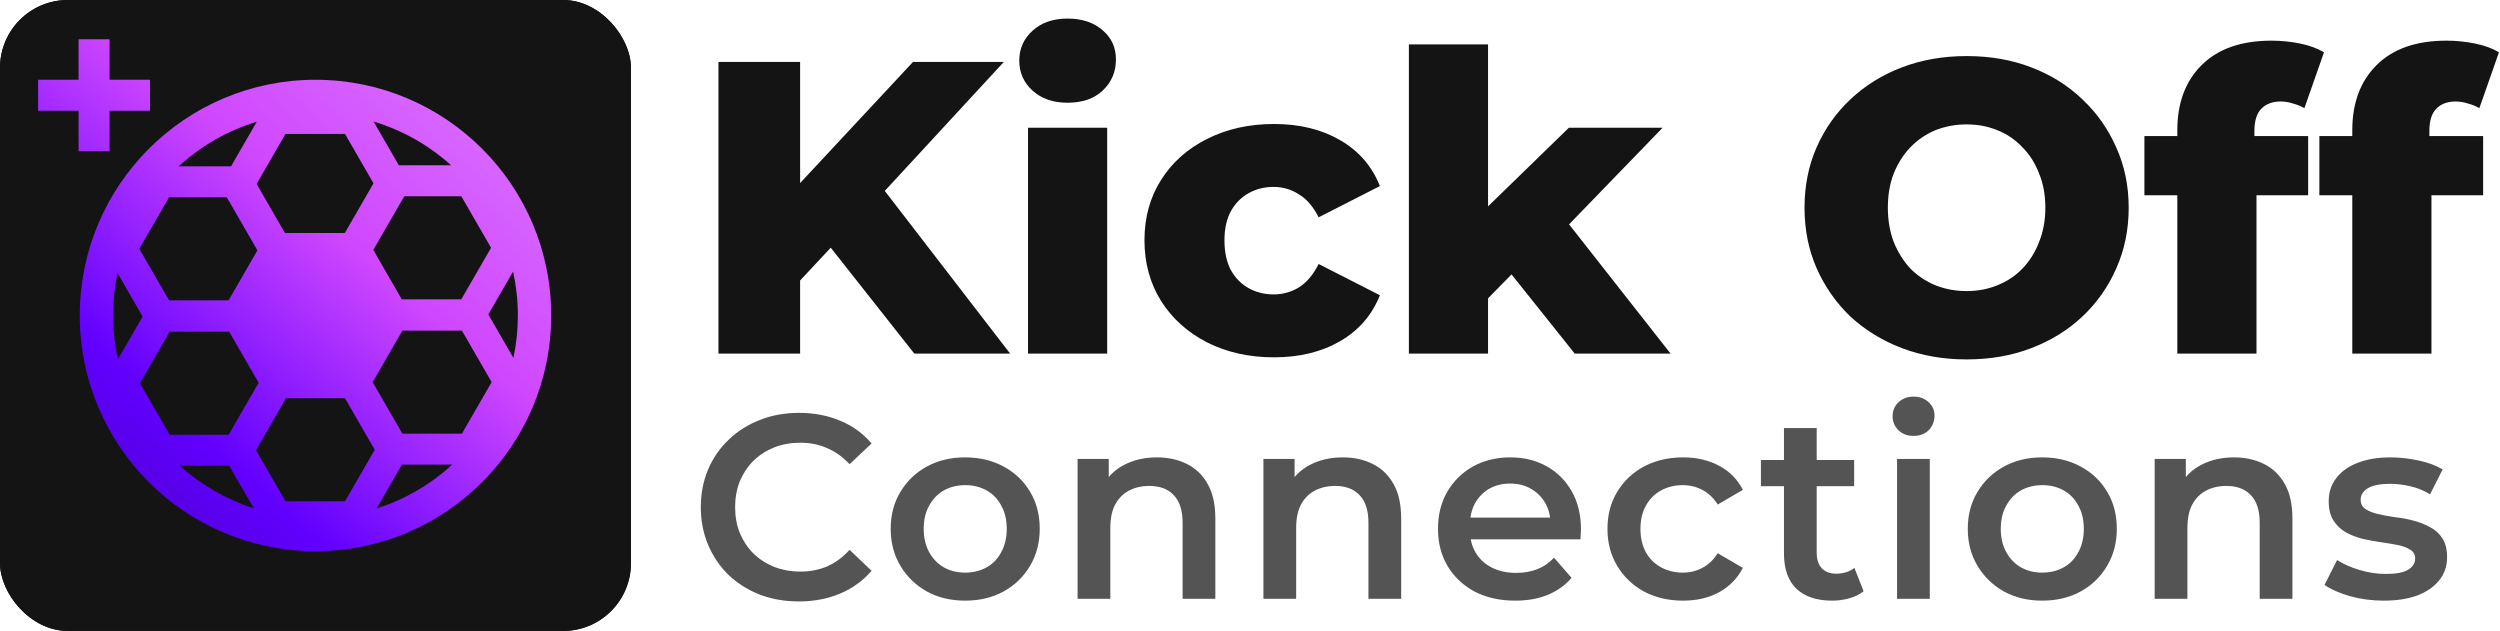 <svg width="2100" height="530" viewBox="0 0 2100 530" fill="none" xmlns="http://www.w3.org/2000/svg">
<path d="M665.45 242.75L661.6 165.05L766.95 52H843.25L738.25 165.75L699.75 206L665.45 242.75ZM603.5 297V52H672.1V297H603.5ZM768 297L688.2 195.85L733.35 147.55L848.5 297H768ZM863.534 297V107.3H930.034V297H863.534ZM896.784 86.3C884.65 86.3 874.85 82.917 867.384 76.15C859.917 69.383 856.184 60.983 856.184 50.95C856.184 40.917 859.917 32.517 867.384 25.75C874.85 18.983 884.65 15.6 896.784 15.6C908.917 15.6 918.717 18.867 926.184 25.4C933.65 31.7 937.384 39.867 937.384 49.9C937.384 60.4 933.65 69.15 926.184 76.15C918.95 82.917 909.15 86.3 896.784 86.3ZM1070.2 300.15C1049.2 300.15 1030.42 295.95 1013.85 287.55C997.517 279.15 984.684 267.6 975.35 252.9C966.017 237.967 961.35 220.933 961.35 201.8C961.35 182.667 966.017 165.75 975.35 151.05C984.684 136.35 997.517 124.917 1013.85 116.75C1030.42 108.35 1049.2 104.15 1070.2 104.15C1091.67 104.15 1110.22 108.7 1125.85 117.8C1141.48 126.9 1152.57 139.733 1159.1 156.3L1107.65 182.55C1103.22 173.683 1097.73 167.267 1091.2 163.3C1084.67 159.1 1077.55 157 1069.85 157C1062.15 157 1055.15 158.75 1048.85 162.25C1042.55 165.75 1037.53 170.883 1033.8 177.65C1030.3 184.183 1028.55 192.233 1028.55 201.8C1028.55 211.6 1030.3 219.883 1033.8 226.65C1037.53 233.417 1042.55 238.55 1048.85 242.05C1055.15 245.55 1062.15 247.3 1069.85 247.3C1077.55 247.3 1084.67 245.317 1091.2 241.35C1097.73 237.15 1103.22 230.617 1107.65 221.75L1159.1 248C1152.57 264.567 1141.48 277.4 1125.85 286.5C1110.22 295.6 1091.67 300.15 1070.2 300.15ZM1238.76 262L1240.51 182.55L1317.86 107.3H1396.61L1310.86 195.85L1276.91 223.15L1238.76 262ZM1183.46 297V37.3H1249.96V297H1183.46ZM1322.76 297L1264.66 224.2L1305.96 173.1L1403.26 297H1322.76ZM1651.95 301.9C1632.35 301.9 1614.27 298.75 1597.7 292.45C1581.14 286.15 1566.67 277.283 1554.3 265.85C1542.17 254.183 1532.72 240.65 1525.95 225.25C1519.19 209.85 1515.8 192.933 1515.8 174.5C1515.8 156.067 1519.19 139.15 1525.95 123.75C1532.72 108.35 1542.17 94.933 1554.3 83.5C1566.67 71.833 1581.14 62.85 1597.7 56.55C1614.27 50.25 1632.35 47.1 1651.95 47.1C1671.79 47.1 1689.87 50.25 1706.2 56.55C1722.77 62.85 1737.12 71.833 1749.25 83.5C1761.39 94.933 1770.84 108.35 1777.6 123.75C1784.6 139.15 1788.1 156.067 1788.1 174.5C1788.1 192.933 1784.6 209.967 1777.6 225.6C1770.84 241 1761.39 254.417 1749.25 265.85C1737.12 277.283 1722.77 286.15 1706.2 292.45C1689.87 298.75 1671.79 301.9 1651.95 301.9ZM1651.95 244.5C1661.29 244.5 1669.92 242.867 1677.85 239.6C1686.02 236.333 1693.02 231.667 1698.85 225.6C1704.92 219.3 1709.59 211.833 1712.85 203.2C1716.35 194.567 1718.1 185 1718.1 174.5C1718.1 163.767 1716.35 154.2 1712.85 145.8C1709.59 137.167 1704.92 129.817 1698.85 123.75C1693.02 117.45 1686.02 112.667 1677.85 109.4C1669.92 106.133 1661.29 104.5 1651.95 104.5C1642.62 104.5 1633.87 106.133 1625.7 109.4C1617.77 112.667 1610.77 117.45 1604.7 123.75C1598.87 129.817 1594.2 137.167 1590.7 145.8C1587.44 154.2 1585.8 163.767 1585.8 174.5C1585.8 185 1587.44 194.567 1590.7 203.2C1594.2 211.833 1598.87 219.3 1604.7 225.6C1610.77 231.667 1617.77 236.333 1625.7 239.6C1633.87 242.867 1642.62 244.5 1651.95 244.5ZM1828.95 297V109.4C1828.95 86.533 1835.72 68.333 1849.25 54.8C1863.02 41.033 1882.62 34.15 1908.05 34.15C1916.22 34.15 1924.27 34.967 1932.2 36.6C1940.13 38.233 1946.78 40.683 1952.15 43.95L1935.7 90.85C1932.9 89.217 1929.75 87.933 1926.25 87C1922.75 85.833 1919.25 85.25 1915.75 85.25C1908.75 85.25 1903.27 87.35 1899.3 91.55C1895.57 95.517 1893.7 101.7 1893.7 110.1V123.75L1895.45 151.4V297H1828.95ZM1801.3 164V114.3H1938.85V164H1801.3ZM1975.92 297V109.4C1975.92 86.533 1982.69 68.333 1996.22 54.8C2009.99 41.033 2029.59 34.15 2055.02 34.15C2063.19 34.15 2071.24 34.967 2079.17 36.6C2087.1 38.233 2093.75 40.683 2099.12 43.95L2082.67 90.85C2079.87 89.217 2076.72 87.933 2073.22 87C2069.72 85.833 2066.22 85.25 2062.72 85.25C2055.72 85.25 2050.24 87.35 2046.27 91.55C2042.54 95.517 2040.67 101.7 2040.67 110.1V123.75L2042.42 151.4V297H1975.92ZM1948.27 164V114.3H2085.82V164H1948.27Z" fill="#151414"/>
<path d="M670.96 505.2C659.227 505.2 648.3 503.293 638.18 499.48C628.207 495.52 619.48 490.02 612 482.98C604.667 475.793 598.947 467.36 594.84 457.68C590.733 448 588.68 437.44 588.68 426C588.68 414.56 590.733 404 594.84 394.32C598.947 384.64 604.74 376.28 612.22 369.24C619.7 362.053 628.427 356.553 638.4 352.74C648.373 348.78 659.3 346.8 671.18 346.8C683.793 346.8 695.307 349 705.72 353.4C716.133 357.653 724.933 364.033 732.12 372.54L713.64 389.92C708.067 383.907 701.833 379.433 694.94 376.5C688.047 373.42 680.567 371.88 672.5 371.88C664.433 371.88 657.027 373.2 650.28 375.84C643.68 378.48 637.887 382.22 632.9 387.06C628.06 391.9 624.247 397.62 621.46 404.22C618.82 410.82 617.5 418.08 617.5 426C617.5 433.92 618.82 441.18 621.46 447.78C624.247 454.38 628.06 460.1 632.9 464.94C637.887 469.78 643.68 473.52 650.28 476.16C657.027 478.8 664.433 480.12 672.5 480.12C680.567 480.12 688.047 478.653 694.94 475.72C701.833 472.64 708.067 468.02 713.64 461.86L732.12 479.46C724.933 487.82 716.133 494.2 705.72 498.6C695.307 503 683.72 505.2 670.96 505.2ZM810.672 504.54C798.645 504.54 787.939 501.973 778.552 496.84C769.165 491.56 761.759 484.373 756.332 475.28C750.905 466.187 748.192 455.847 748.192 444.26C748.192 432.527 750.905 422.187 756.332 413.24C761.759 404.147 769.165 397.033 778.552 391.9C787.939 386.767 798.645 384.2 810.672 384.2C822.845 384.2 833.625 386.767 843.012 391.9C852.545 397.033 859.952 404.073 865.232 413.02C870.659 421.967 873.372 432.38 873.372 444.26C873.372 455.847 870.659 466.187 865.232 475.28C859.952 484.373 852.545 491.56 843.012 496.84C833.625 501.973 822.845 504.54 810.672 504.54ZM810.672 481C817.419 481 823.432 479.533 828.712 476.6C833.992 473.667 838.099 469.413 841.032 463.84C844.112 458.267 845.652 451.74 845.652 444.26C845.652 436.633 844.112 430.107 841.032 424.68C838.099 419.107 833.992 414.853 828.712 411.92C823.432 408.987 817.492 407.52 810.892 407.52C804.145 407.52 798.132 408.987 792.852 411.92C787.719 414.853 783.612 419.107 780.532 424.68C777.452 430.107 775.912 436.633 775.912 444.26C775.912 451.74 777.452 458.267 780.532 463.84C783.612 469.413 787.719 473.667 792.852 476.6C798.132 479.533 804.072 481 810.672 481ZM971.829 384.2C981.216 384.2 989.576 386.033 996.909 389.7C1004.39 393.367 1010.26 399.013 1014.51 406.64C1018.76 414.12 1020.89 423.8 1020.89 435.68V503H993.389V439.2C993.389 428.787 990.896 421.013 985.909 415.88C981.069 410.747 974.249 408.18 965.449 408.18C958.996 408.18 953.276 409.5 948.289 412.14C943.302 414.78 939.416 418.74 936.629 424.02C933.989 429.153 932.669 435.68 932.669 443.6V503H905.169V385.52H931.349V417.2L926.729 407.52C930.836 400.04 936.776 394.32 944.549 390.36C952.469 386.253 961.562 384.2 971.829 384.2ZM1127.93 384.2C1137.32 384.2 1145.68 386.033 1153.01 389.7C1160.49 393.367 1166.36 399.013 1170.61 406.64C1174.87 414.12 1176.99 423.8 1176.99 435.68V503H1149.49V439.2C1149.49 428.787 1147 421.013 1142.01 415.88C1137.17 410.747 1130.35 408.18 1121.55 408.18C1115.1 408.18 1109.38 409.5 1104.39 412.14C1099.41 414.78 1095.52 418.74 1092.73 424.02C1090.09 429.153 1088.77 435.68 1088.77 443.6V503H1061.27V385.52H1087.45V417.2L1082.83 407.52C1086.94 400.04 1092.88 394.32 1100.65 390.36C1108.57 386.253 1117.67 384.2 1127.93 384.2ZM1272.81 504.54C1259.76 504.54 1248.32 501.973 1238.49 496.84C1228.81 491.56 1221.26 484.373 1215.83 475.28C1210.55 466.187 1207.91 455.847 1207.91 444.26C1207.91 432.527 1210.48 422.187 1215.61 413.24C1220.89 404.147 1228.08 397.033 1237.17 391.9C1246.41 386.767 1256.9 384.2 1268.63 384.2C1280.07 384.2 1290.27 386.693 1299.21 391.68C1308.16 396.667 1315.2 403.707 1320.33 412.8C1325.47 421.893 1328.03 432.6 1328.03 444.92C1328.03 446.093 1327.96 447.413 1327.81 448.88C1327.81 450.347 1327.74 451.74 1327.59 453.06H1229.69V434.8H1313.07L1302.29 440.52C1302.44 433.773 1301.05 427.833 1298.11 422.7C1295.18 417.567 1291.15 413.533 1286.01 410.6C1281.03 407.667 1275.23 406.2 1268.63 406.2C1261.89 406.2 1255.95 407.667 1250.81 410.6C1245.83 413.533 1241.87 417.64 1238.93 422.92C1236.15 428.053 1234.75 434.14 1234.75 441.18V445.58C1234.75 452.62 1236.37 458.853 1239.59 464.28C1242.82 469.707 1247.37 473.887 1253.23 476.82C1259.1 479.753 1265.85 481.22 1273.47 481.22C1280.07 481.22 1286.01 480.193 1291.29 478.14C1296.57 476.087 1301.27 472.86 1305.37 468.46L1320.11 485.4C1314.83 491.56 1308.16 496.327 1300.09 499.7C1292.17 502.927 1283.08 504.54 1272.81 504.54ZM1413.85 504.54C1401.53 504.54 1390.53 501.973 1380.85 496.84C1371.32 491.56 1363.84 484.373 1358.41 475.28C1352.98 466.187 1350.27 455.847 1350.27 444.26C1350.27 432.527 1352.98 422.187 1358.41 413.24C1363.84 404.147 1371.32 397.033 1380.85 391.9C1390.53 386.767 1401.53 384.2 1413.85 384.2C1425.29 384.2 1435.34 386.547 1443.99 391.24C1452.79 395.787 1459.46 402.533 1464.01 411.48L1442.89 423.8C1439.37 418.227 1435.04 414.12 1429.91 411.48C1424.92 408.84 1419.5 407.52 1413.63 407.52C1406.88 407.52 1400.8 408.987 1395.37 411.92C1389.94 414.853 1385.69 419.107 1382.61 424.68C1379.53 430.107 1377.99 436.633 1377.99 444.26C1377.99 451.887 1379.53 458.487 1382.61 464.06C1385.69 469.487 1389.94 473.667 1395.37 476.6C1400.8 479.533 1406.88 481 1413.63 481C1419.5 481 1424.92 479.68 1429.91 477.04C1435.04 474.4 1439.37 470.293 1442.89 464.72L1464.01 477.04C1459.46 485.84 1452.79 492.66 1443.99 497.5C1435.34 502.193 1425.29 504.54 1413.85 504.54ZM1539.01 504.54C1526.1 504.54 1516.13 501.24 1509.09 494.64C1502.05 487.893 1498.53 477.993 1498.53 464.94V359.56H1526.03V464.28C1526.03 469.853 1527.42 474.18 1530.21 477.26C1533.14 480.34 1537.17 481.88 1542.31 481.88C1548.47 481.88 1553.6 480.267 1557.71 477.04L1565.41 496.62C1562.18 499.26 1558.22 501.24 1553.53 502.56C1548.83 503.88 1543.99 504.54 1539.01 504.54ZM1479.17 408.4V386.4H1557.49V408.4H1479.17ZM1593.53 503V385.52H1621.03V503H1593.53ZM1607.39 366.16C1602.25 366.16 1598 364.547 1594.63 361.32C1591.4 358.093 1589.79 354.207 1589.79 349.66C1589.79 344.967 1591.4 341.08 1594.63 338C1598 334.773 1602.25 333.16 1607.39 333.16C1612.52 333.16 1616.7 334.7 1619.93 337.78C1623.3 340.713 1624.99 344.453 1624.99 349C1624.99 353.84 1623.37 357.947 1620.15 361.32C1616.92 364.547 1612.67 366.16 1607.39 366.16ZM1715.42 504.54C1703.4 504.54 1692.69 501.973 1683.3 496.84C1673.92 491.56 1666.51 484.373 1661.08 475.28C1655.66 466.187 1652.94 455.847 1652.94 444.26C1652.94 432.527 1655.66 422.187 1661.08 413.24C1666.51 404.147 1673.92 397.033 1683.3 391.9C1692.69 386.767 1703.4 384.2 1715.42 384.2C1727.6 384.2 1738.38 386.767 1747.76 391.9C1757.3 397.033 1764.7 404.073 1769.98 413.02C1775.41 421.967 1778.12 432.38 1778.12 444.26C1778.12 455.847 1775.41 466.187 1769.98 475.28C1764.7 484.373 1757.3 491.56 1747.76 496.84C1738.38 501.973 1727.6 504.54 1715.42 504.54ZM1715.42 481C1722.17 481 1728.18 479.533 1733.46 476.6C1738.74 473.667 1742.85 469.413 1745.78 463.84C1748.86 458.267 1750.4 451.74 1750.4 444.26C1750.4 436.633 1748.86 430.107 1745.78 424.68C1742.85 419.107 1738.74 414.853 1733.46 411.92C1728.18 408.987 1722.24 407.52 1715.64 407.52C1708.9 407.52 1702.88 408.987 1697.6 411.92C1692.47 414.853 1688.36 419.107 1685.28 424.68C1682.2 430.107 1680.66 436.633 1680.66 444.26C1680.66 451.74 1682.2 458.267 1685.28 463.84C1688.36 469.413 1692.47 473.667 1697.6 476.6C1702.88 479.533 1708.82 481 1715.42 481ZM1876.58 384.2C1885.97 384.2 1894.33 386.033 1901.66 389.7C1909.14 393.367 1915.01 399.013 1919.26 406.64C1923.51 414.12 1925.64 423.8 1925.64 435.68V503H1898.14V439.2C1898.14 428.787 1895.65 421.013 1890.66 415.88C1885.82 410.747 1879 408.18 1870.2 408.18C1863.75 408.18 1858.03 409.5 1853.04 412.14C1848.05 414.78 1844.17 418.74 1841.38 424.02C1838.74 429.153 1837.42 435.68 1837.42 443.6V503H1809.92V385.52H1836.1V417.2L1831.48 407.52C1835.59 400.04 1841.53 394.32 1849.3 390.36C1857.22 386.253 1866.31 384.2 1876.58 384.2ZM2002.32 504.54C1992.5 504.54 1983.04 503.293 1973.94 500.8C1965 498.16 1957.88 495.007 1952.6 491.34L1963.16 470.44C1968.44 473.813 1974.75 476.6 1982.08 478.8C1989.42 481 1996.75 482.1 2004.08 482.1C2012.74 482.1 2018.97 480.927 2022.78 478.58C2026.74 476.233 2028.72 473.08 2028.72 469.12C2028.72 465.893 2027.4 463.473 2024.76 461.86C2022.12 460.1 2018.68 458.78 2014.42 457.9C2010.17 457.02 2005.4 456.213 2000.12 455.48C1994.99 454.747 1989.78 453.793 1984.5 452.62C1979.37 451.3 1974.68 449.467 1970.42 447.12C1966.17 444.627 1962.72 441.327 1960.08 437.22C1957.44 433.113 1956.12 427.687 1956.12 420.94C1956.12 413.46 1958.25 407.007 1962.5 401.58C1966.76 396.007 1972.7 391.753 1980.32 388.82C1988.1 385.74 1997.26 384.2 2007.82 384.2C2015.74 384.2 2023.74 385.08 2031.8 386.84C2039.87 388.6 2046.54 391.093 2051.82 394.32L2041.26 415.22C2035.69 411.847 2030.04 409.573 2024.32 408.4C2018.75 407.08 2013.18 406.42 2007.6 406.42C1999.24 406.42 1993.01 407.667 1988.9 410.16C1984.94 412.653 1982.96 415.807 1982.96 419.62C1982.96 423.14 1984.28 425.78 1986.92 427.54C1989.56 429.3 1993.01 430.693 1997.26 431.72C2001.52 432.747 2006.21 433.627 2011.34 434.36C2016.62 434.947 2021.83 435.9 2026.96 437.22C2032.1 438.54 2036.79 440.373 2041.04 442.72C2045.44 444.92 2048.96 448.073 2051.6 452.18C2054.24 456.287 2055.56 461.64 2055.56 468.24C2055.56 475.573 2053.36 481.953 2048.96 487.38C2044.71 492.807 2038.62 497.06 2030.7 500.14C2022.78 503.073 2013.32 504.54 2002.32 504.54Z" fill="#555454"/>
<rect width="530" height="530" rx="57" fill="#151414"/>
<circle cx="265" cy="265" r="184" stroke="#151414" stroke-width="28"/>
<path d="M200 265L232.5 208.708L297.5 208.708L330 265L297.5 321.292L232.5 321.292L200 265Z" stroke="#151414" stroke-width="26"/>
<path d="M298 321L330.5 264.708L395.5 264.708L428 321L395.5 377.292L330.5 377.292L298 321Z" stroke="#151414" stroke-width="26"/>
<path d="M102 209L134.5 152.708L199.5 152.708L232 209L199.5 265.292L134.5 265.292L102 209Z" stroke="#151414" stroke-width="26"/>
<path d="M232.5 321.292L200 265L232.5 208.708L297.5 208.708L330 265L297.5 321.292L232.5 321.292Z" fill="#151414" stroke="#151414" stroke-width="26"/>
<path d="M232.291 434.083L199.791 377.792L232.291 321.5L297.291 321.5L329.791 377.792L297.291 434.083L232.291 434.083Z" stroke="#151414" stroke-width="26"/>
<path d="M232.291 212.083L199.791 155.792L232.291 99.5L297.291 99.5L329.791 155.792L297.291 212.083L232.291 212.083Z" stroke="#151414" stroke-width="26"/>
<path d="M329.997 264.421L297.497 208.129L329.997 151.838L394.997 151.838L427.497 208.129L394.997 264.421L329.997 264.421Z" stroke="#151414" stroke-width="26"/>
<path d="M135.002 378.162L102.502 321.87L135.002 265.579L200.002 265.579L232.502 321.87L200.002 378.162L135.002 378.162Z" stroke="#151414" stroke-width="26"/>
<path d="M79 33V127" stroke="#151414" stroke-width="26"/>
<path d="M32 80L126 80" stroke="#151414" stroke-width="26"/>
<rect width="530" height="530" rx="57" fill="#151414"/>
<path fill-rule="evenodd" clip-rule="evenodd" d="M66 67V33H92V67H126V93H92V127H66V93H32V67H66ZM431.258 300.642C433.71 289.149 435 277.225 435 265C435 252.326 433.613 239.976 430.983 228.093L410.177 264.129L431.258 300.642ZM313.81 102.111C338.297 109.438 360.465 122.136 378.945 138.838H335.014L313.81 102.111ZM339.58 164.838L313.547 209.928L337.503 251.421H387.492L412.486 208.129L387.492 164.838H339.58ZM289.786 112.5L313.742 153.993L289.658 195.708H239.337L215.547 154.502L239.797 112.5H289.786ZM190.506 165.708L216.245 210.289L191.994 252.292L142.006 252.292L117.011 209L142.006 165.708H190.506ZM194.066 139.708L150.099 139.708C168.643 122.693 190.975 109.741 215.685 102.263L194.066 139.708ZM95 265C95 252.775 96.29 240.851 98.743 229.358L119.823 265.87L99.017 301.907C96.387 290.024 95 277.674 95 265ZM151.054 391.162C168.771 407.173 189.875 419.504 213.163 426.952L192.5 391.162H151.054ZM192.072 365.162H142.508L117.514 321.87L142.508 278.579H192.497L217.279 321.503L192.072 365.162ZM215.015 378.16L239.797 421.083H289.786L314.78 377.792L289.786 334.5H240.222L215.015 378.16ZM316.326 427.115L337.586 390.292H379.901C361.862 406.844 340.237 419.551 316.326 427.115ZM265 463C374.352 463 463 374.352 463 265C463 155.648 374.352 67 265 67C155.648 67 67 155.648 67 265C67 374.352 155.648 463 265 463ZM387.994 364.292H338.006L313.011 321L338.006 277.708H387.994L412.989 321L387.994 364.292Z" fill="url(#paint0_linear_1_271)"/>
<defs>
<linearGradient id="paint0_linear_1_271" x1="32" y1="528.5" x2="581.5" y2="-99.5" gradientUnits="userSpaceOnUse">
<stop stop-color="#3E00A4"/>
<stop offset="0.251" stop-color="#6100FF"/>
<stop offset="0.499" stop-color="#CF47FF"/>
<stop offset="1" stop-color="#E8A6FF"/>
</linearGradient>
</defs>
</svg>
